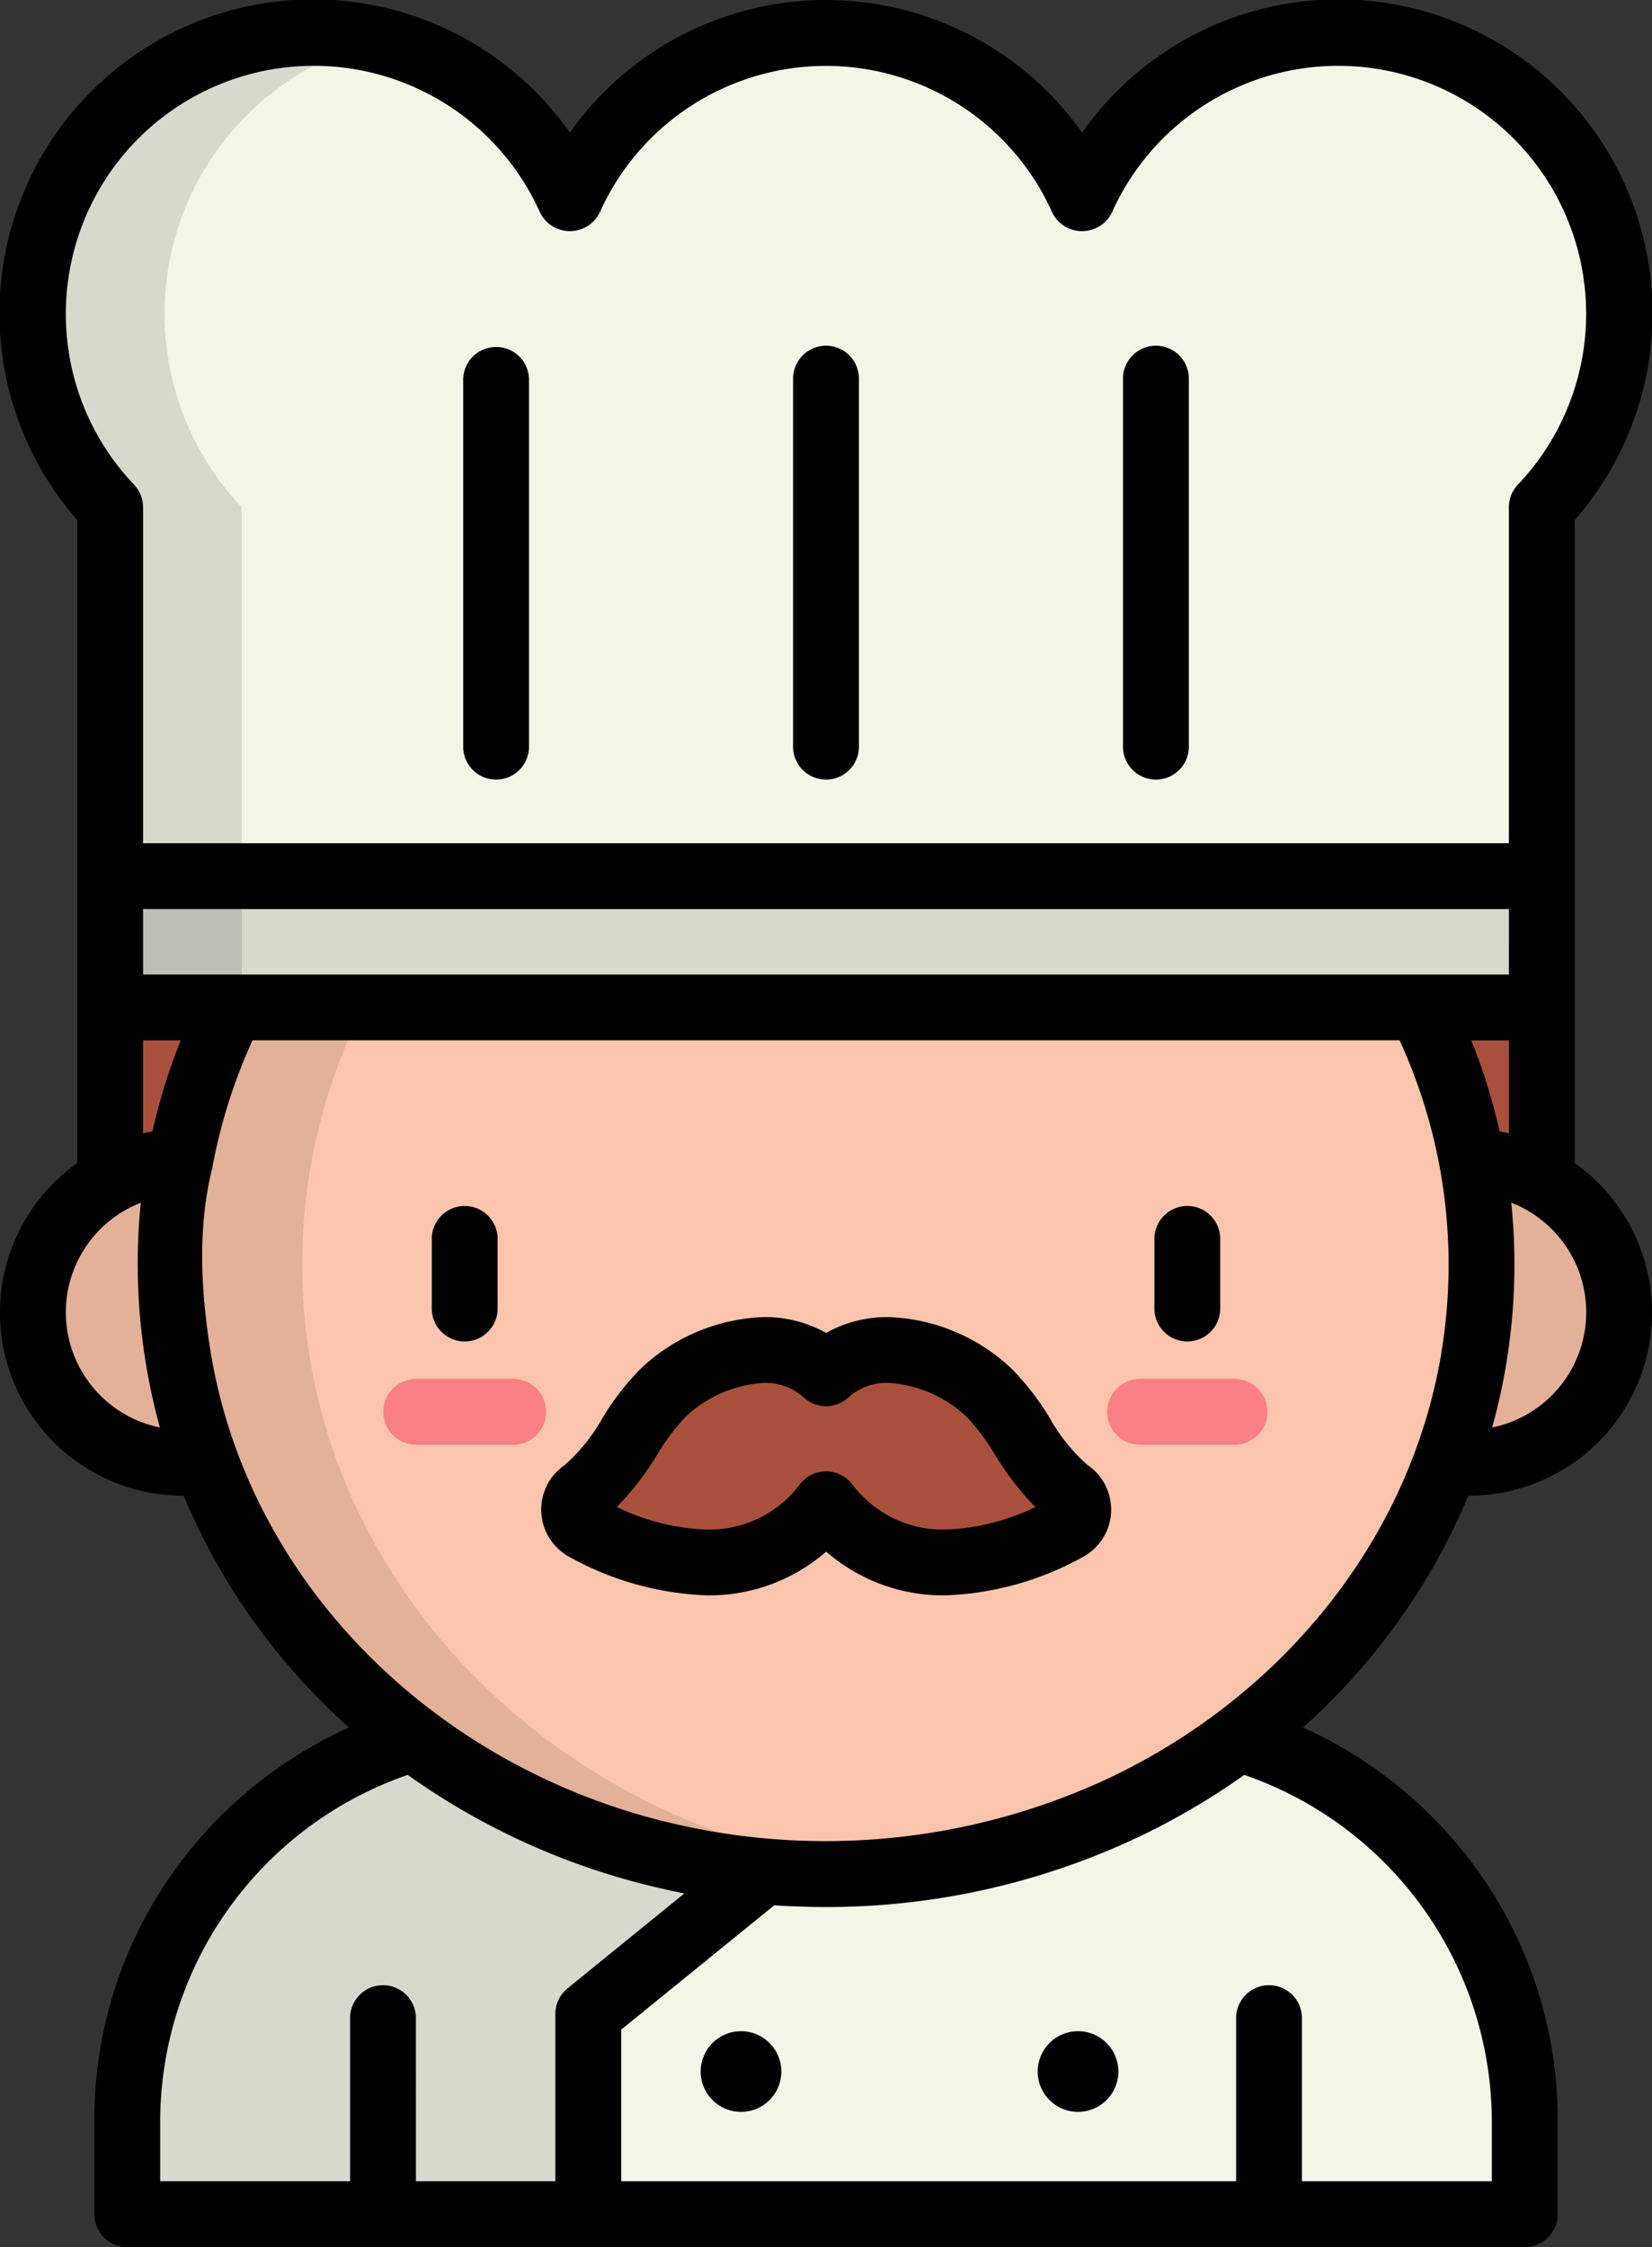<svg xmlns="http://www.w3.org/2000/svg" width="138.469" height="188.326" viewBox="0 0 138.469 188.326">
  <rect x="0" y="0" width="138.469" height="188.326" fill="#333333" stroke="none"/>
  <g id="baker" transform="translate(-67.773)">
    <path id="Path_1469" data-name="Path 1469" d="M130.159,392.479a33.385,33.385,0,0,0-33.386,33.383v7.821H115.45l2.838-2.293,2.68,2.293h14.449l29.941-41.2Z" transform="translate(-18.333 -248.116)" fill="#d7d9cc"/>
    <path id="Path_1470" data-name="Path 1470" d="M246.937,392.479H231.772l-15.24,12.476-14.7,11.944v16.784h54.3l2.759-2.109,2.759,2.109h18.677v-7.821A33.385,33.385,0,0,0,246.937,392.479Z" transform="translate(-84.748 -248.116)" fill="#f3f5e6"/>
    <path id="Path_1471" data-name="Path 1471" d="M212.878,220.089l-60-5.5-60,5.5v25.389h120Z" transform="translate(-15.87 -135.657)" fill="#a8503c"/>
    <circle id="Ellipse_56" data-name="Ellipse 56" cx="12.62" cy="12.62" r="12.62" transform="translate(178.244 97.356)" fill="#e3b098"/>
    <ellipse id="Ellipse_57" data-name="Ellipse 57" cx="54.942" cy="51.08" rx="54.942" ry="51.08" transform="translate(82.066 54.909)" fill="#fbc4ac"/>
    <path id="Path_1472" data-name="Path 1472" d="M97.84,200.364c0-26.479,21.673-48.251,49.426-50.824q-2.722-.253-5.517-.255c-27.182,0-49.749,18.351-54.16,42.453a12.617,12.617,0,0,0,.3,25.23,9.236,9.236,0,0,0,1.822-.164c7.362,20.145,27.877,34.64,52.035,34.64q2.793,0,5.517-.255C119.513,248.615,97.84,226.843,97.84,200.364Z" transform="translate(-4.741 -94.374)" fill="#e3b098"/>
    <path id="Path_1473" data-name="Path 1473" d="M184.684,7.5a23.539,23.539,0,0,0-21.468,13.885,23.538,23.538,0,0,0-42.935,0A23.54,23.54,0,1,0,81.747,47.254h0V78.171l60,5.5,60-5.5V47.254h0A23.54,23.54,0,0,0,184.684,7.5Z" transform="translate(-4.741 -4.741)" fill="#f3f5e6"/>
    <path id="Path_1474" data-name="Path 1474" d="M92.783,78.172V47.255h0a23.539,23.539,0,0,1,11.553-39.1,23.541,23.541,0,0,0-22.588,39.1h0V78.172l60,5.5,5.517-.506Z" transform="translate(-4.741 -4.742)" fill="#d7d9cc"/>
    <path id="Path_1475" data-name="Path 1475" d="M219.692,320.526c6.212,7.765,15.365,4.547,20.192,2a1.759,1.759,0,0,0,.169-3c-2.767-1.936-4.378-6.176-6.664-8.306-3.551-3.31-9.669-5.32-13.7-1.667-4.029-3.653-10.146-1.642-13.7,1.667-2.286,2.13-3.9,6.37-6.664,8.306a1.759,1.759,0,0,0,.169,3C204.328,325.073,213.48,328.291,219.692,320.526Z" transform="translate(-82.685 -194.454)" fill="#a8503c"/>
    <g id="Group_1572" data-name="Group 1572" transform="translate(99.954 115.563)">
      <path id="Path_1476" data-name="Path 1476" d="M330.711,319.7h-8.02a2.759,2.759,0,0,1,0-5.517h8.02a2.759,2.759,0,0,1,0,5.517Z" transform="translate(-259.363 -314.18)" fill="#f98084"/>
      <path id="Path_1477" data-name="Path 1477" d="M166.042,319.7h-8.02a2.759,2.759,0,1,1,0-5.517h8.02a2.759,2.759,0,1,1,0,5.517Z" transform="translate(-155.263 -314.18)" fill="#f98084"/>
    </g>
    <rect id="Rectangle_223" data-name="Rectangle 223" width="120.003" height="11.002" transform="translate(77.008 73.429)" fill="#d7d9cc"/>
    <rect id="Rectangle_224" data-name="Rectangle 224" width="11.035" height="11.002" transform="translate(77.008 73.429)" fill="#bdbfb4"/>
    <path id="Path_1478" data-name="Path 1478" d="M236.9,312.518a15.082,15.082,0,0,1-3.182-3.936,22.009,22.009,0,0,0-3.182-4.128,15.777,15.777,0,0,0-10.375-4.358,10.509,10.509,0,0,0-5.2,1.326,10.507,10.507,0,0,0-5.2-1.326,15.775,15.775,0,0,0-10.375,4.358,22.022,22.022,0,0,0-3.182,4.128,15.082,15.082,0,0,1-3.182,3.936,4.517,4.517,0,0,0,.463,7.7,25.576,25.576,0,0,0,11.5,3.2h0a14.925,14.925,0,0,0,9.982-3.666,14.93,14.93,0,0,0,9.983,3.666,25.574,25.574,0,0,0,11.5-3.2,4.517,4.517,0,0,0,.462-7.7Zm-11.96,5.388a9.521,9.521,0,0,1-7.829-3.844,2.758,2.758,0,0,0-4.308,0,9.52,9.52,0,0,1-7.828,3.844h0a18.7,18.7,0,0,1-7.558-1.89,24.544,24.544,0,0,0,3.4-4.416,18.141,18.141,0,0,1,2.325-3.11,10.446,10.446,0,0,1,6.613-2.877,4.765,4.765,0,0,1,3.35,1.235,2.758,2.758,0,0,0,3.706,0,4.764,4.764,0,0,1,3.35-1.235,10.443,10.443,0,0,1,6.613,2.877,18.092,18.092,0,0,1,2.325,3.11,24.561,24.561,0,0,0,3.4,4.416A18.7,18.7,0,0,1,224.935,317.906Z" transform="translate(-77.944 -189.713)"/>
    <path id="Path_1479" data-name="Path 1479" d="M333.593,286.046a2.759,2.759,0,0,0,2.759-2.759V277.4a2.759,2.759,0,0,0-5.517,0v5.889A2.759,2.759,0,0,0,333.593,286.046Z" transform="translate(-166.301 -173.621)"/>
    <path id="Path_1480" data-name="Path 1480" d="M168.925,286.046a2.759,2.759,0,0,0,2.759-2.759V277.4a2.759,2.759,0,0,0-5.517,0v5.889A2.759,2.759,0,0,0,168.925,286.046Z" transform="translate(-62.202 -173.621)"/>
    <path id="Path_1481" data-name="Path 1481" d="M251.259,115.226a2.759,2.759,0,0,0,2.759-2.759V81.675a2.759,2.759,0,1,0-5.517,0v30.792A2.759,2.759,0,0,0,251.259,115.226Z" transform="translate(-114.251 -49.889)"/>
    <path id="Path_1482" data-name="Path 1482" d="M176.079,115.226a2.759,2.759,0,0,0,2.759-2.759V81.675a2.759,2.759,0,0,0-5.517,0v30.792A2.759,2.759,0,0,0,176.079,115.226Z" transform="translate(-66.724 -49.889)"/>
    <path id="Path_1483" data-name="Path 1483" d="M326.439,115.226a2.759,2.759,0,0,0,2.759-2.759V81.675a2.759,2.759,0,1,0-5.517,0v30.792A2.759,2.759,0,0,0,326.439,115.226Z" transform="translate(-161.778 -49.889)"/>
    <circle id="Ellipse_58" data-name="Ellipse 58" cx="3.381" cy="3.381" r="3.381" transform="translate(126.502 170.232)"/>
    <circle id="Ellipse_59" data-name="Ellipse 59" cx="3.381" cy="3.381" r="3.381" transform="translate(154.751 170.232)"/>
    <path id="Path_1484" data-name="Path 1484" d="M74.248,97.481a15.348,15.348,0,0,0,8.9,27.872h.017a53.922,53.922,0,0,0,13.866,19.426,36.5,36.5,0,0,0-13.985,11.1,35.811,35.811,0,0,0-7.366,21.868v7.82a2.759,2.759,0,0,0,2.759,2.759H195.575a2.759,2.759,0,0,0,2.759-2.759v-7.821a35.814,35.814,0,0,0-7.366-21.868,36.5,36.5,0,0,0-13.985-11.1,53.918,53.918,0,0,0,13.866-19.426h.017a15.348,15.348,0,0,0,8.9-27.872v-53.9a26.3,26.3,0,1,0-41.292-32.464,26.288,26.288,0,0,0-42.935,0A26.3,26.3,0,1,0,74.248,43.581Zm120-15.808H79.765V76.189H194.25ZM79.765,94.979V87.191h3.158a50.4,50.4,0,0,0-2.375,7.633l-.045.009-.036.007C80.232,94.881,80,94.926,79.765,94.979Zm1.411,24.657a9.853,9.853,0,0,1-1.6-18.838q-.063.615-.111,1.234a51.582,51.582,0,0,0,1.079,15.057C80.733,117.942,80.94,118.793,81.176,119.636Zm.023,58.11a30.792,30.792,0,0,1,20.749-28.995,59.168,59.168,0,0,0,20.639,9.374c.846.2,1.7.393,2.55.559l-9.794,7.958a2.759,2.759,0,0,0-1.019,2.141v14.026h-11.69V169.084a2.759,2.759,0,0,0-5.517,0v13.725H81.2v-5.063Zm90.868-28.995a30.792,30.792,0,0,1,20.75,28.995v5.063H176.9V169.084a2.759,2.759,0,0,0-5.517,0v13.725h-51.54V170.1l12.825-10.42c.662.046,1.328.079,2,.1a61.182,61.182,0,0,0,27.676-5.426A58.988,58.988,0,0,0,172.067,148.752Zm-11.1.158a56.125,56.125,0,0,1-39.5,3.211c-18.754-5.43-32.993-20.415-36.035-38.771l0-.023c-.822-5.051-1.123-10.411.131-15.426l0-.012c.007-.033.014-.066.02-.1a45.331,45.331,0,0,1,3.357-10.6h96.147a45.321,45.321,0,0,1,3.357,10.6c.006.033.013.066.02.1l0,.011a45.269,45.269,0,0,1,.131,15.429l0,.02C186.02,128.846,175.471,141.939,160.962,148.91Zm31.876-29.273a50.889,50.889,0,0,0,1.714-17.6q-.048-.62-.111-1.238a9.853,9.853,0,0,1-1.6,18.838Zm.672-24.8-.045-.009a50.4,50.4,0,0,0-2.375-7.633h3.158v7.788c-.23-.052-.462-.1-.694-.138ZM73.291,26.3a20.78,20.78,0,0,1,39.734-8.522,2.782,2.782,0,0,0,5.031,0,20.779,20.779,0,0,1,37.9,0,2.781,2.781,0,0,0,5.031,0,20.781,20.781,0,1,1,34.018,22.835,2.758,2.758,0,0,0-.759,1.9V70.671H79.765V42.513a2.76,2.76,0,0,0-.759-1.9A20.691,20.691,0,0,1,73.291,26.3Z"/>
  </g>
</svg>

